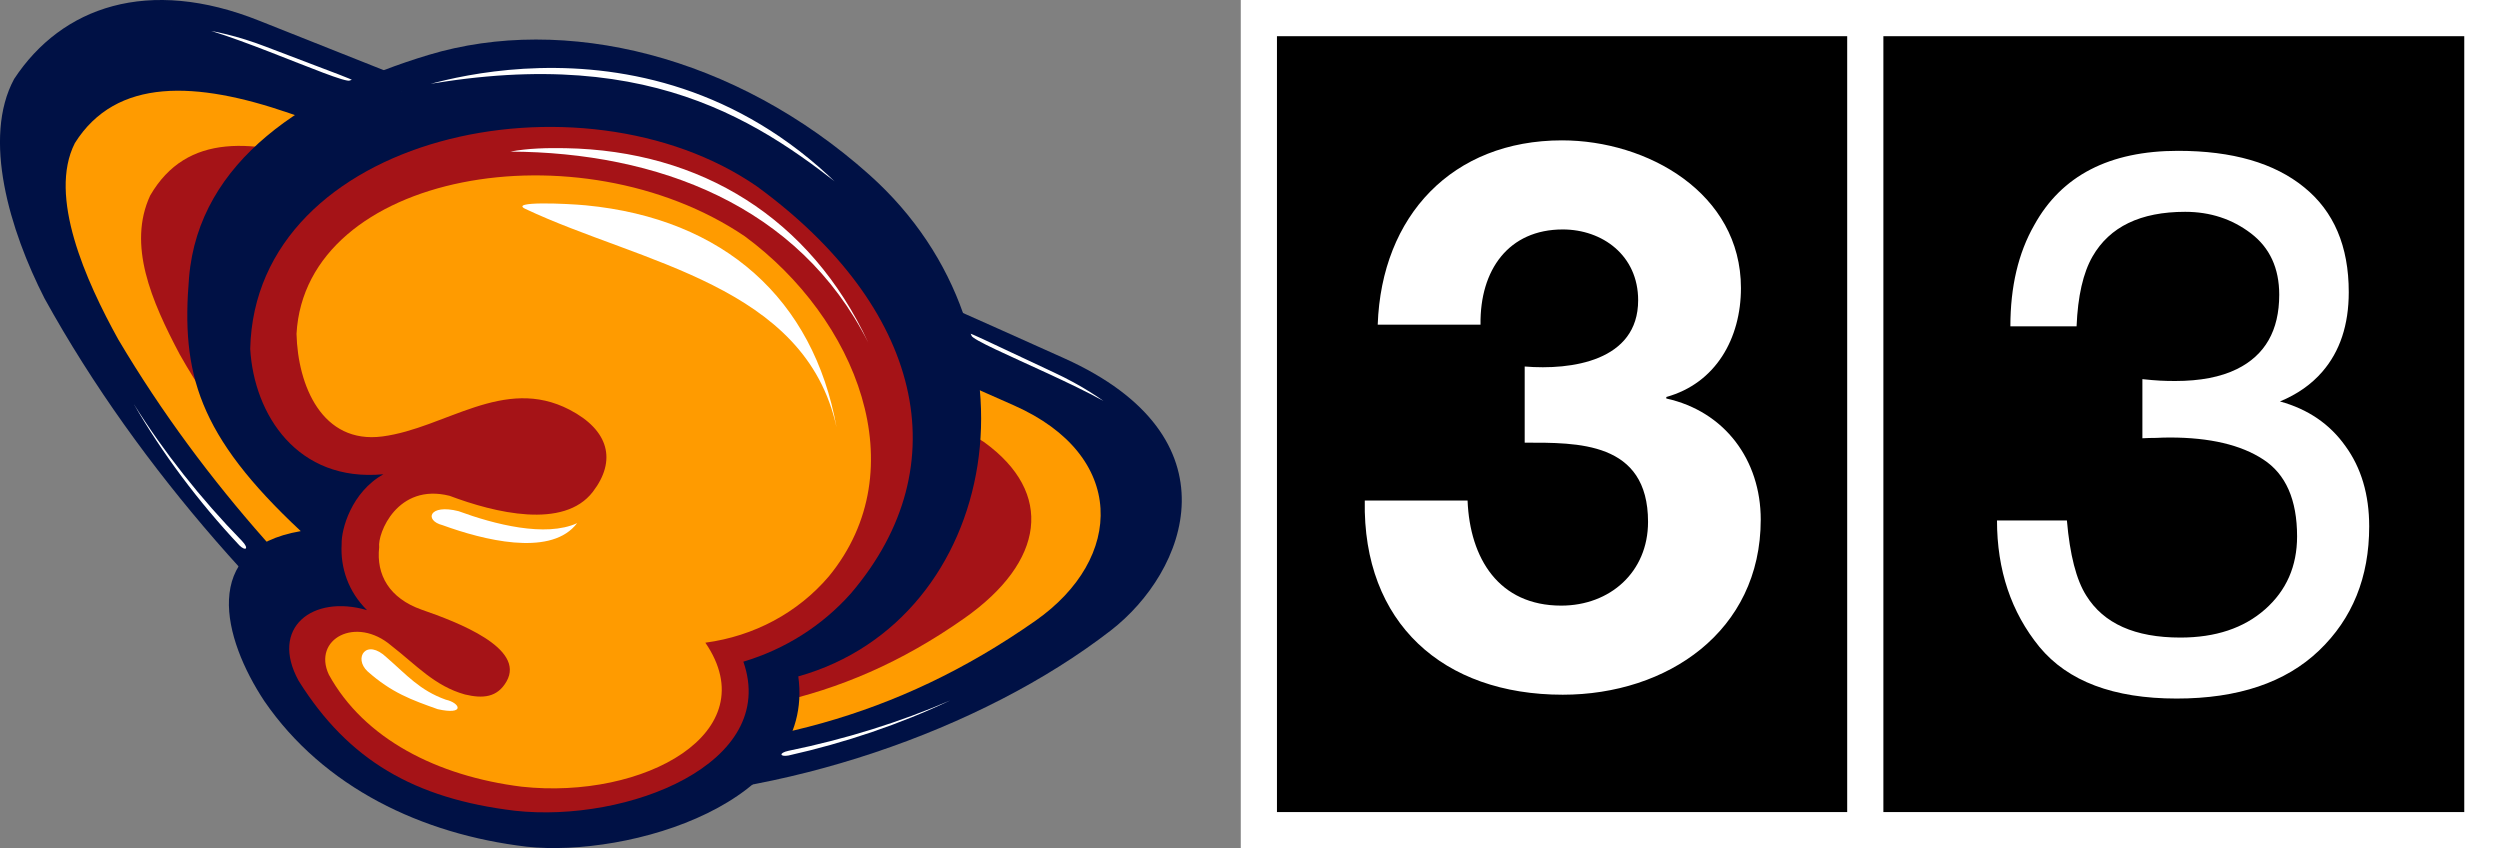 <svg id="a" enable-background="new 0 0 190.042 136.376" version="1.1" viewBox="0 0 1692.5 574.09" xml:space="preserve" xmlns="http://www.w3.org/2000/svg">
<rect x="0" y="0" width="1692.5" height="574.09" fill="#808080" stroke="none"/>
<g id="b" transform="matrix(4.21 0 0 4.21 -.001 .001)">
	<g id="c">
		<g id="d">
			<g id="e">
				<g id="f">
					<g id="g">
						<g id="h">
							<g id="i">
								<g id="j">
									<g id="k">
										<path id="l" d="m2.281 12.686c7.631-11.594 21.545-16.509 39.454-9.337 53.403 21.235 70.617 27.824 129.39 54.262 28.229 12.699 19.715 34.333 7.477 43.792-20.926 16.176-53.207 27.115-81.533 27.11-12.035-0.028-21.393-3.365-30.435-10.446-21.41-17.675-43.951-41.958-59.471-70.076-5.589-10.946-10.047-25.764-4.884-35.305z" fill="#001145"/>
									</g>
									<g id="m">
										<path id="n" d="m12.027 23.026c6.677-10.65 19.601-9.953 34.426-4.855 47.17 16.22 77.824 29.852 116.6 47.021 18.146 8.035 17.811 24.57 3.455 34.63-22.627 15.857-45.068 20.948-71.293 21.256-10.77 0.127-17.43-1.568-25.464-7.961-18.636-15.603-36.761-34.953-50.74-58.544-5.231-9.457-11.304-23.031-6.98-31.547z" fill="#ff9b00"/>
									</g>
									<g id="o">
										<path id="p" d="m24.173 31.4c5.845-10.03 16.599-9.295 29.722-4.725 38.968 14.262 75.464 25.922 104.32 44.396 11.373 8.191 9.775 19.253-3.111 28.33-20.418 14.384-39.879 16.724-63.799 16.103-9.62-0.25-12.364-5.644-18.954-11.709-15.376-14.846-31.857-26.219-43.445-46.798-4.556-8.604-8.454-17.632-4.737-25.597z" fill="#a51317"/>
									</g>
								</g>
								<g id="q">
									<g id="r">
										<path id="s" d="m30.402 44.607c1.583-18.827 18.901-29.867 38.543-35.784 21.768-6.559 49.28 6e-3 70.868 19.294 29.182 26.073 20.982 71.547-11.441 80.654 2.826 20.429-27.314 29.149-43.683 27.383-16.872-1.991-32.655-9.543-42.176-23.405-6.639-10.031-10.475-24.545 5.851-27.34-16.518-15.432-19.261-25.357-17.962-40.802z" fill="#001145"/>
									</g>
									<g id="t">
										<g id="u">
											<g id="v">
												<path id="w" d="m59.018 98.115c-3.013-2.977-4.303-6.822-4.079-10.63-0.067-2.366 1.561-8.329 6.715-11.221-13.833 1.302-20.811-9.597-21.417-20.158 0.776-34.43 53.256-45.708 81.539-26.092 26.381 19.308 32.699 44.745 15.049 65.419-4.633 5.22-10.641 8.986-17.287 10.969 5.74 16.402-18.645 25.953-36.713 23.975-16.219-1.949-26.805-8.135-34.795-20.887-4.708-8.533 2.21-13.939 10.988-11.375z" fill="#a51317"/>
											</g>
											<g id="x">
												<path id="y" d="m133.3 92.668c-5.023 5.895-12.049 9.627-19.873 10.682 9.92 14.501-9.951 25.291-29.538 23.156-13.615-1.705-25.345-7.707-31.01-18.021-2.666-5.71 4.353-9.535 10.065-4.645 3.978 3.084 6.954 6.488 11.835 7.841 2.867 0.68 5.185 0.503 6.676-2.103 3.059-5.347-7.832-9.525-13.647-11.535-5.203-1.836-7.333-5.607-6.833-10.045-0.289-2.189 2.904-10.381 11.321-8.269 7.272 2.743 18.362 5.435 23.027-0.631 3.866-5.027 2.625-9.909-3.735-13.213-10.593-5.502-19.933 2.961-30.096 4.3-9.706 1.264-13.601-8.184-13.81-16.5 1.444-26.037 45.537-33.633 72.079-15.693 17.971 13.239 27.658 37.439 13.539 54.676z" fill="#ff9b00"/>
											</g>
										</g>
										<g id="z">
											<g id="aa">
												<path id="ab" d="m73.74 82.201c5.714 2.104 13.995 4.252 19.07 1.924-0.129 0.164-0.269 0.326-0.417 0.49-4.345 4.768-14.553 2.268-21.229-0.164-2.971-0.748-2.2-3.465 2.576-2.25z" fill="#fff"/>
											</g>
											<g id="ac">
												<path id="ad" d="m62.183 105.73c3.239 2.809 5.292 5.278 9.5 6.784 2.367 0.526 3.145 2.526-1.301 1.526-4.175-1.483-7.408-2.635-11.286-6.088-2.288-2.147-0.212-5.374 3.087-2.222z" fill="#fff"/>
											</g>
										</g>
									</g>
								</g>
							</g>
						</g>
					</g>
				</g>
				<g id="ae">
					<path id="af" d="m152.8 112.63c-7.965 3.789-16.863 6.816-26.004 8.86-1.367 0.253-1.639-0.399 2e-3 -0.756 9.072-1.85 17.949-4.614 26.002-8.104z" fill="#fff"/>
				</g>
				<g id="ag">
					<path id="ah" d="m21.487 64.925c4.583 7.956 10.402 15.739 16.997 22.765 1.018 1.002 1.626 0.562 0.438-0.69-6.651-6.811-12.604-14.344-17.435-22.075z" fill="#fff"/>
				</g>
				<g id="ai">
					<path id="aj" d="m56.274 13.246c-1.493 0.631-23.709-9.942-28.72-9.153 0 0 5.998-0.438 15.372 3.169 16.249 6.254 14.841 5.353 13.348 5.984z" fill="#fff"/>
					<path id="ak" d="m56.274 13.246c-1.493 0.631-23.709-9.942-28.72-9.153 0 0 5.998-0.438 15.372 3.169 16.249 6.254 14.841 5.353 13.348 5.984z" fill="none" stroke="#001145" stroke-miterlimit="3.864" stroke-width=".587"/>
				</g>
				<g id="al">
					<path id="am" d="m64.59 14.654s41.701-16.647 73.236 17.793c-15.5-12.687-34.123-25.803-73.236-17.793z" fill="#fff"/>
					<path id="an" d="m64.59 14.654s41.701-16.647 73.236 17.793c-15.5-12.687-34.123-25.803-73.236-17.793z" fill="none" stroke="#001145" stroke-miterlimit="3.864" stroke-width=".587"/>
				</g>
				<g id="ao">
					<path id="ap" d="m82.058 24.379c2.88-0.541 5.936-0.602 8.851-0.551 21.847 0.381 39.427 11.289 48.706 31.256-11.16-22.158-34.025-30.588-57.557-30.705z" fill="#fff"/>
				</g>
				<g id="aq">
					<path id="ar" d="m84.501 33.602c-2.75-1.296 6.714-0.87 9.686-0.585 22.266 2.133 36.639 15.127 40.336 35.702-4.986-22.903-31.427-26.35-50.022-35.117z" fill="#fff"/>
				</g>
			</g>
			<g id="as">
				<path id="at" d="m156 54.17c0.584 1.512 23.621 10.148 26.535 14.301 0 0-3.852-4.619-12.959-8.856-15.785-7.344-14.158-6.957-13.576-5.445z" fill="#fff"/>
				<path id="au" d="m156 54.17c0.584 1.512 23.621 10.148 26.535 14.301 0 0-3.852-4.619-12.959-8.856-15.785-7.344-14.158-6.957-13.576-5.445z" fill="none" stroke="#001145" stroke-miterlimit="3.864" stroke-width=".587"/>
			</g>
		</g>
	</g>
</g>
<g id="av" transform="matrix(1.066 0 0 1.066 840 0)"><polygon id="aw" transform="matrix(5.974 0 0 5.974 1.495 .02)" points="66.172 2.011 66.172 88.127 1.645 88.127 1.645 2.011" fill="#fff"/><polygon id="ax" transform="matrix(5.974 0 0 5.974 1.495 .02)" points="131.73 2.011 131.73 88.127 66.41 88.127 66.41 2.011" fill="#fff"/><path id="ay" d="m11.491 11.491h777.02v515.75h-777.02zm385.13-0.012v515.75" stroke="#fff" stroke-miterlimit="3.864" stroke-width="22.981"/><path id="az" d="m507.19 410.81c-17.947-22.034-26.921-48.8-26.921-80.285h44.396c1.888 21.891 5.981 37.783 12.284 47.7 11.017 17.792 30.93 26.682 59.745 26.682 22.357 0 40.304-5.974 53.848-17.947 13.532-11.961 20.295-27.387 20.307-46.284 0-23.301-7.169-39.593-21.496-48.883-14.166-9.284-33.929-13.927-59.273-13.933-2.838 0-5.747 0.084-8.735 0.239-2.838 0-5.753 0.084-8.741 0.239v-37.55c4.403 0.472 8.095 0.789 11.095 0.944 2.987 0.161 6.213 0.239 9.685 0.239 15.892 0 28.964-2.515 39.205-7.558 17.947-8.812 26.921-24.549 26.921-47.228 0-16.842-5.986-29.831-17.947-38.966-11.973-9.129-25.905-13.688-41.798-13.694-28.337 0-47.939 9.446-58.807 28.337-5.986 10.39-9.368 25.194-10.151 44.396h-42.037c0-25.188 5.037-46.595 15.115-64.232 17.308-31.486 47.772-47.222 91.386-47.234 34.479 0 61.167 7.719 80.058 23.145 18.891 15.277 28.337 37.472 28.337 66.592 0 20.779-5.598 37.627-16.77 50.532-6.93 8.03-15.904 14.327-26.921 18.891 17.786 4.887 31.635 14.327 41.565 28.337 10.073 13.855 15.104 30.864 15.109 51.01 0 32.28-10.629 58.562-31.88 78.875-21.257 20.307-51.405 30.464-90.454 30.464-39.981-6e-3 -69.023-10.939-87.126-32.83z" fill="#fff" stroke-width="5.974"/><path id="ba" d="m180.31 281.13c33.368 0 78.344-0.968 78.344 50.293 0 31.916-24.179 53.197-55.133 53.197-39.659 0-58.03-29.986-59.482-66.735h-65.283c-1.452 77.86 49.809 123.32 125.73 123.32 66.251 0 125.74-40.137 125.74-111.23 0-37.723-22.727-68.671-59.966-76.892v-0.968c31.432-8.711 47.396-37.239 47.396-69.155 0-60.45-59.482-93.817-113.65-93.817-69.639 0-114.61 47.88-117.03 117.03h65.289c-0.484-34.819 17.894-60.45 52.229-60.45 25.147 0 47.88 16.442 47.88 44.97 0 38.691-42.556 44.492-72.058 42.072v48.364z" fill="#fff" stroke-width="5.974"/></g></svg>

